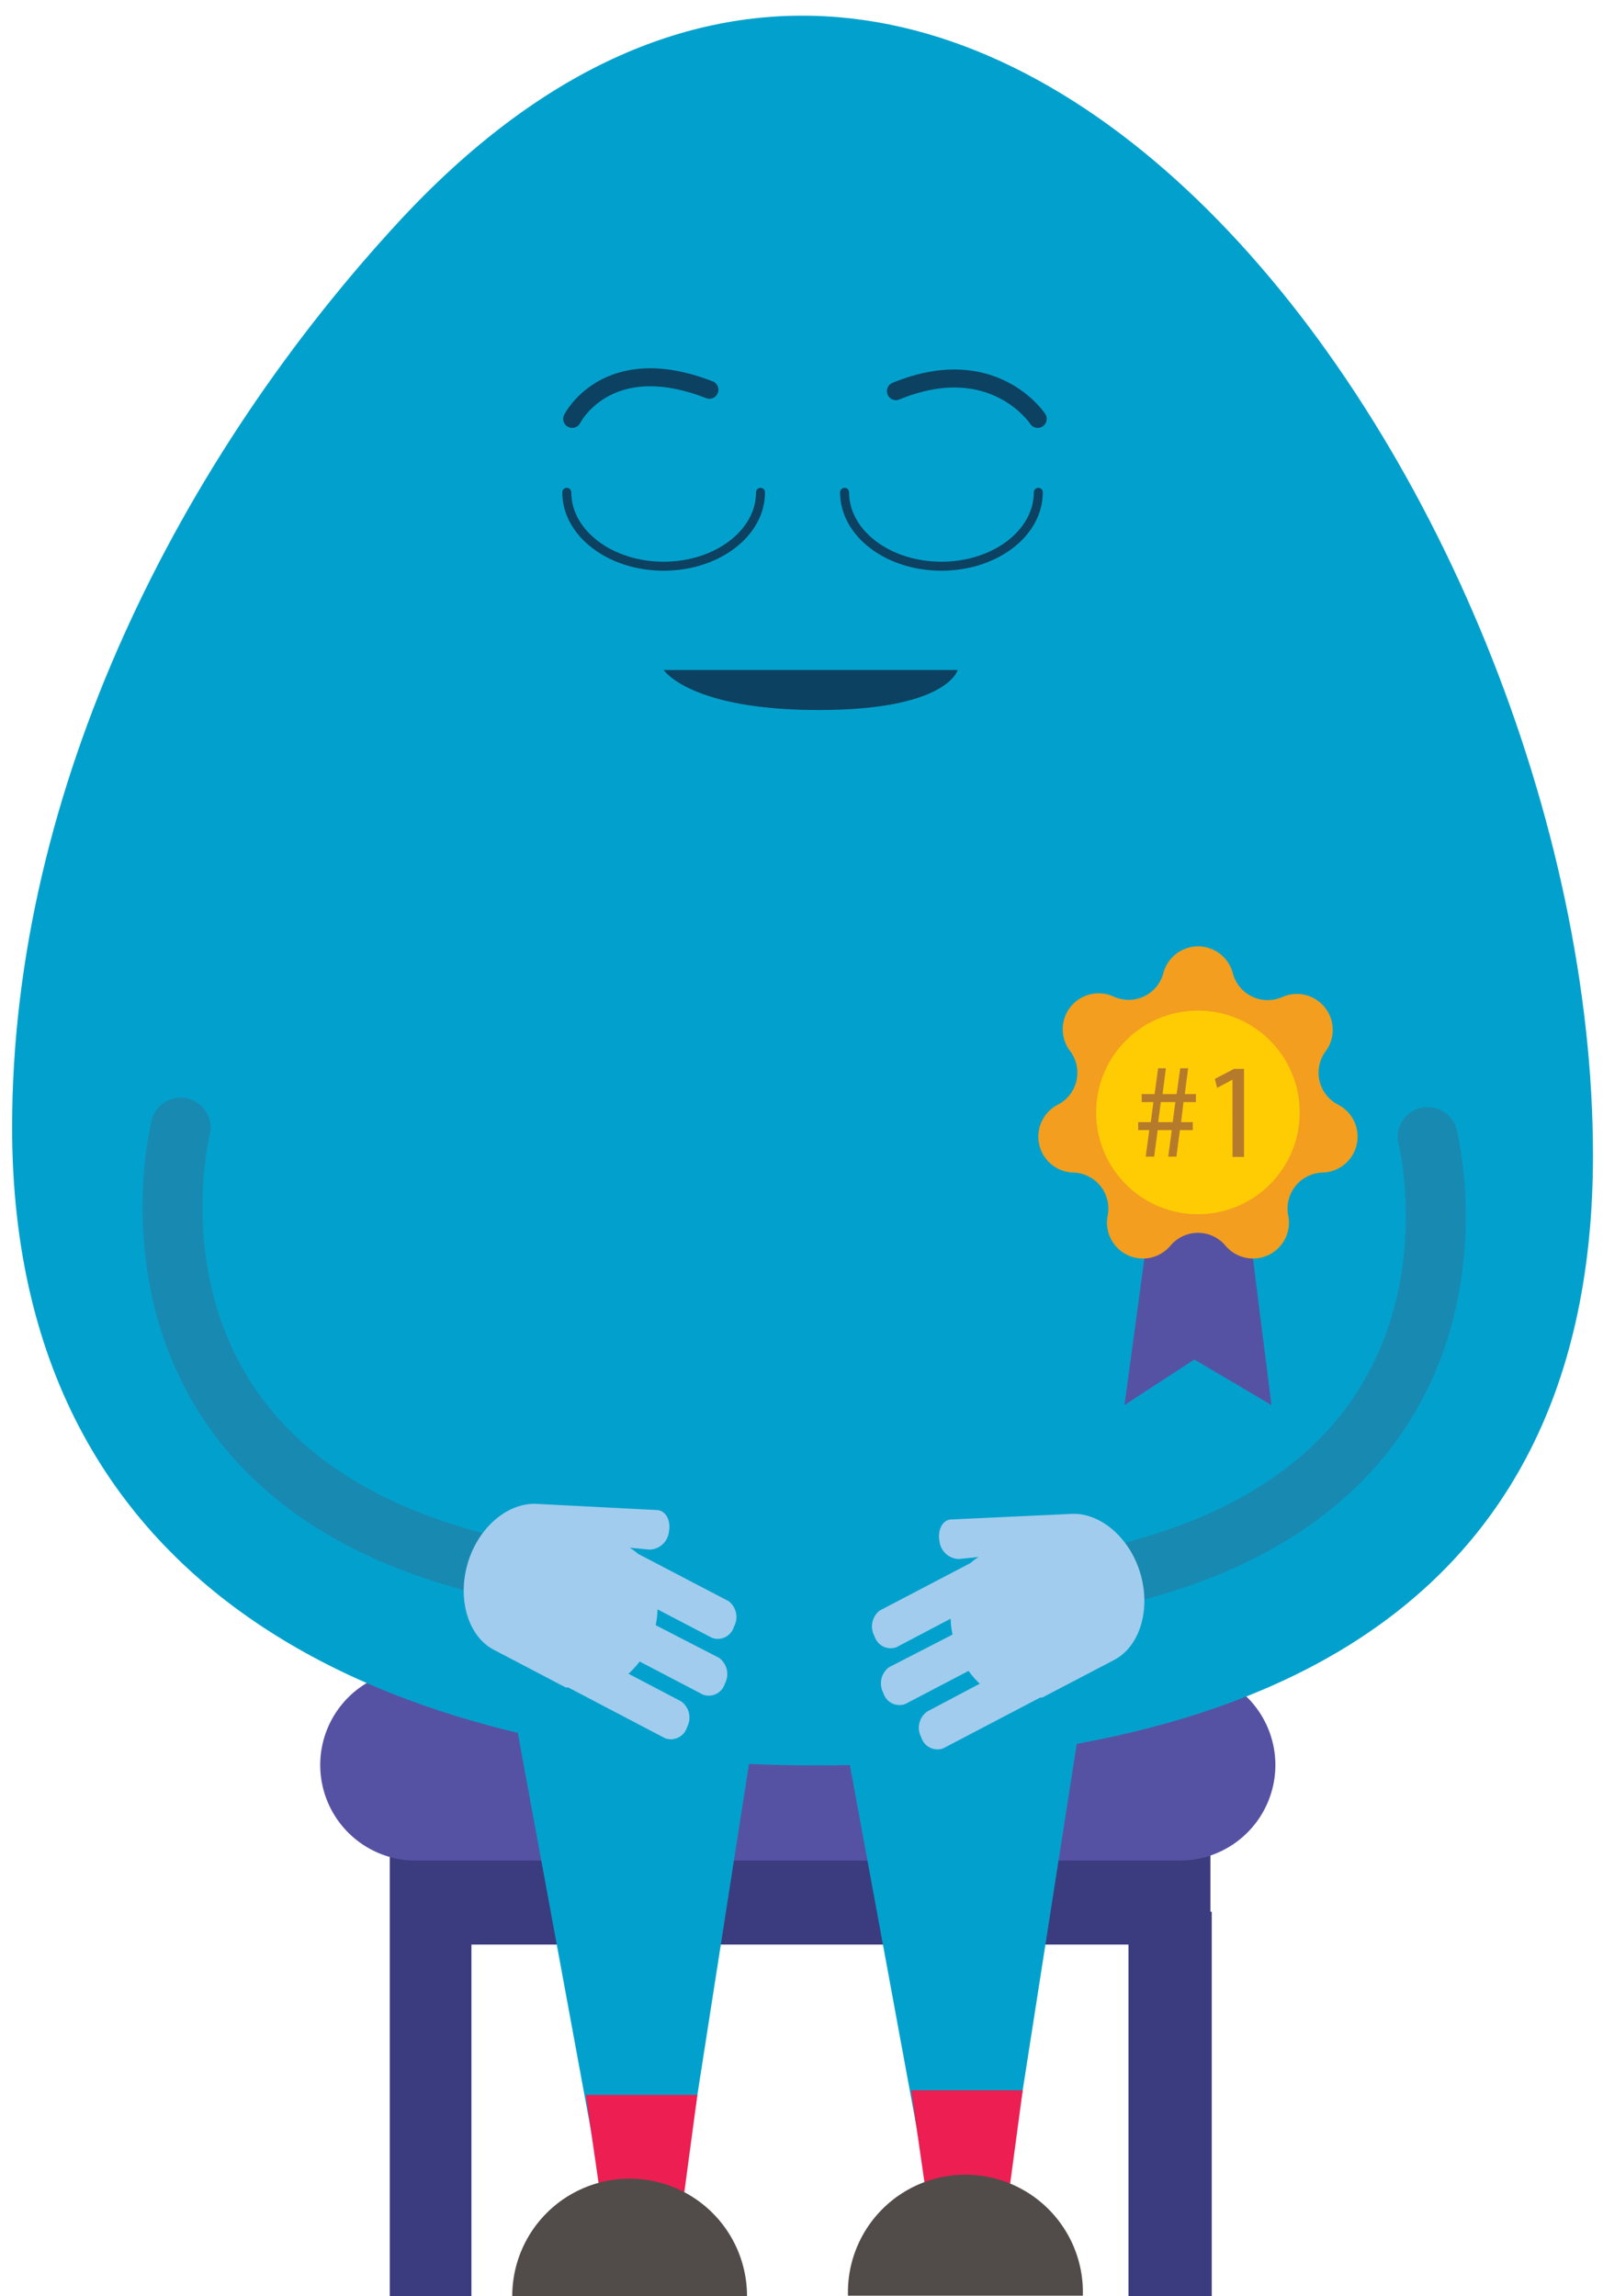 <svg xmlns="http://www.w3.org/2000/svg" viewBox="0 0 160.19 229.4"><defs><style>.cls-1{fill:#3b3c7f;}.cls-2{fill:#5652a3;}.cls-3{fill:#02a1cd;}.cls-4,.cls-5,.cls-9{fill:none;stroke-linecap:round;stroke-miterlimit:10;}.cls-4,.cls-5{stroke:#0d4161;}.cls-4{stroke-width:0.9px;}.cls-5{stroke-width:1.8px;}.cls-6{fill:#0d4161;}.cls-7{fill:#ec1e52;}.cls-8{fill:#514c49;}.cls-9{stroke:#188ab2;stroke-width:6px;}.cls-10{fill:#a2cced;}.cls-11{fill:#f39e1e;}.cls-12{fill:#ffcc04;}.cls-13{fill:#b57b2b;}</style></defs><g id="Layer_1" data-name="Layer 1"><polygon class="cls-1" points="38.95 229.41 47.11 229.41 47.11 194.28 112.77 194.28 112.77 229.41 121.09 229.41 121.09 191 120.96 191 120.96 183.51 38.95 183.51 38.95 191.1 38.95 229.41"/><path class="cls-2" d="M41.51,166.8H117.9a9.55,9.55,0,0,1,9.55,9.54h0a9.55,9.55,0,0,1-9.55,9.55H41.51A9.55,9.55,0,0,1,32,176.34h0a9.54,9.54,0,0,1,9.54-9.54Z"/><path class="cls-3" d="M1.21,112.62c0-34,16.9-67,38.78-90.62,56.4-60.76,119.2,27,119.2,93.43,0,49.06-38.83,60.95-77.7,60.95S1.21,161.67,1.21,112.62Z"/><path class="cls-4" d="M76,49.19c0,4.08-4.34,7.38-9.68,7.38s-9.68-3.3-9.68-7.38"/><path class="cls-4" d="M103.76,49.19c0,4.08-4.33,7.38-9.68,7.38s-9.68-3.3-9.68-7.38"/><path class="cls-5" d="M89.53,39.08c9.74-4,14.17,2.77,14.17,2.77"/><path class="cls-5" d="M70.89,38.94c-10.27-4-13.71,2.91-13.71,2.91"/><path class="cls-6" d="M95.7,66.94s-1,4-13.89,4-15.49-4-15.49-4Z"/><polyline class="cls-3" points="61.18 224.39 51.64 172.56 75.42 172.56 66.87 227.38 58.71 224.39"/><polygon class="cls-7" points="58.54 209.3 69.69 209.3 67.2 227.84 61.23 227.84 58.54 209.3"/><polyline class="cls-3" points="93.69 223.93 84.15 172.1 107.93 172.1 99.38 226.91 91.22 223.93"/><polygon class="cls-7" points="91.05 208.84 102.2 208.84 99.71 227.38 93.74 227.38 91.05 208.84"/><path class="cls-8" d="M51.19,229.4a11.73,11.73,0,0,1,23.46,0h0"/><path class="cls-8" d="M84.74,229.36a11.74,11.74,0,1,1,23.47-.69q0,.35,0,.69"/><path class="cls-9" d="M18.06,112.66s-9.3,36.46,34.74,44.59"/><path class="cls-10" d="M53.57,150.25c-2.47-.09-5.07,1.74-6.41,4.78-1.68,3.87-.69,8.29,2.19,9.8l7.18,3.76.17,0,.08,0,9.69,5.08a1.69,1.69,0,0,0,2.19-1.12,2,2,0,0,0-.58-2.56l-5.28-2.77A8.09,8.09,0,0,0,63.92,166l6.33,3.31a1.68,1.68,0,0,0,2.19-1.11,2,2,0,0,0-.59-2.57l-6.33-3.26a9.34,9.34,0,0,0,.19-1.58l5.45,2.85a1.68,1.68,0,0,0,2.18-1.11,2,2,0,0,0-.53-2.56l-9.07-4.74a4.79,4.79,0,0,0-.82-.6l2,.19A2,2,0,0,0,66.85,153h0c.21-1.09-.33-2.1-1.2-2.13"/><path class="cls-9" d="M107.93,158.19c44-8.13,34.74-44.59,34.74-44.59"/><path class="cls-10" d="M95.08,151.81c-.87,0-1.41,1.05-1.2,2.14h0a2,2,0,0,0,1.93,1.81l2-.2a4.43,4.43,0,0,0-.82.6l-9.08,4.75a2,2,0,0,0-.52,2.55,1.69,1.69,0,0,0,2.18,1.12L95,161.72a8.43,8.43,0,0,0,.19,1.59l-6.34,3.26a2,2,0,0,0-.58,2.56,1.68,1.68,0,0,0,2.19,1.12l6.33-3.31a9.09,9.09,0,0,0,1.12,1.28L92.65,171a2,2,0,0,0-.59,2.57,1.69,1.69,0,0,0,2.19,1.11l9.7-5.08H104l.16,0,7.19-3.76c2.88-1.52,3.87-5.93,2.18-9.81-1.33-3-3.93-4.87-6.4-4.78"/></g><g id="Layer_2" data-name="Layer 2"><polygon class="cls-2" points="115.46 117.62 112.37 140.38 119.35 135.83 127.06 140.38 124.15 117.34 115.46 117.62"/><path class="cls-11" d="M123.19,97.2h0a3.6,3.6,0,0,0,5,2.39h0A3.59,3.59,0,0,1,132.5,105h0a3.59,3.59,0,0,0,1.22,5.37h0a3.59,3.59,0,0,1-1.55,6.78h0a3.6,3.6,0,0,0-3.43,4.31h0a3.59,3.59,0,0,1-6.27,3h0a3.59,3.59,0,0,0-5.51,0h0a3.59,3.59,0,0,1-6.27-3h0a3.6,3.6,0,0,0-3.44-4.31h0a3.59,3.59,0,0,1-1.54-6.78h0a3.59,3.59,0,0,0,1.22-5.37h0a3.59,3.59,0,0,1,4.34-5.44h0a3.59,3.59,0,0,0,5-2.39h0A3.59,3.59,0,0,1,123.19,97.2Z"/><circle class="cls-12" cx="119.71" cy="111.14" r="10.17"/><path class="cls-13" d="M114.49,115.56l.36-2.65h-1.11v-.8H115l.26-2h-1.17v-.8h1.29l.35-2.58h.78l-.33,2.58h1.4l.36-2.58h.79l-.33,2.58h1.11v.8h-1.24l-.24,2h1.17v.8h-1.29l-.35,2.65h-.82l.36-2.65h-1.41l-.35,2.65Zm2.7-3.45.26-2H116l-.26,2Z"/><path class="cls-13" d="M123.16,107.87h0l-1.53.82-.23-.9,1.92-1h1v8.8h-1.15Z"/></g></svg>